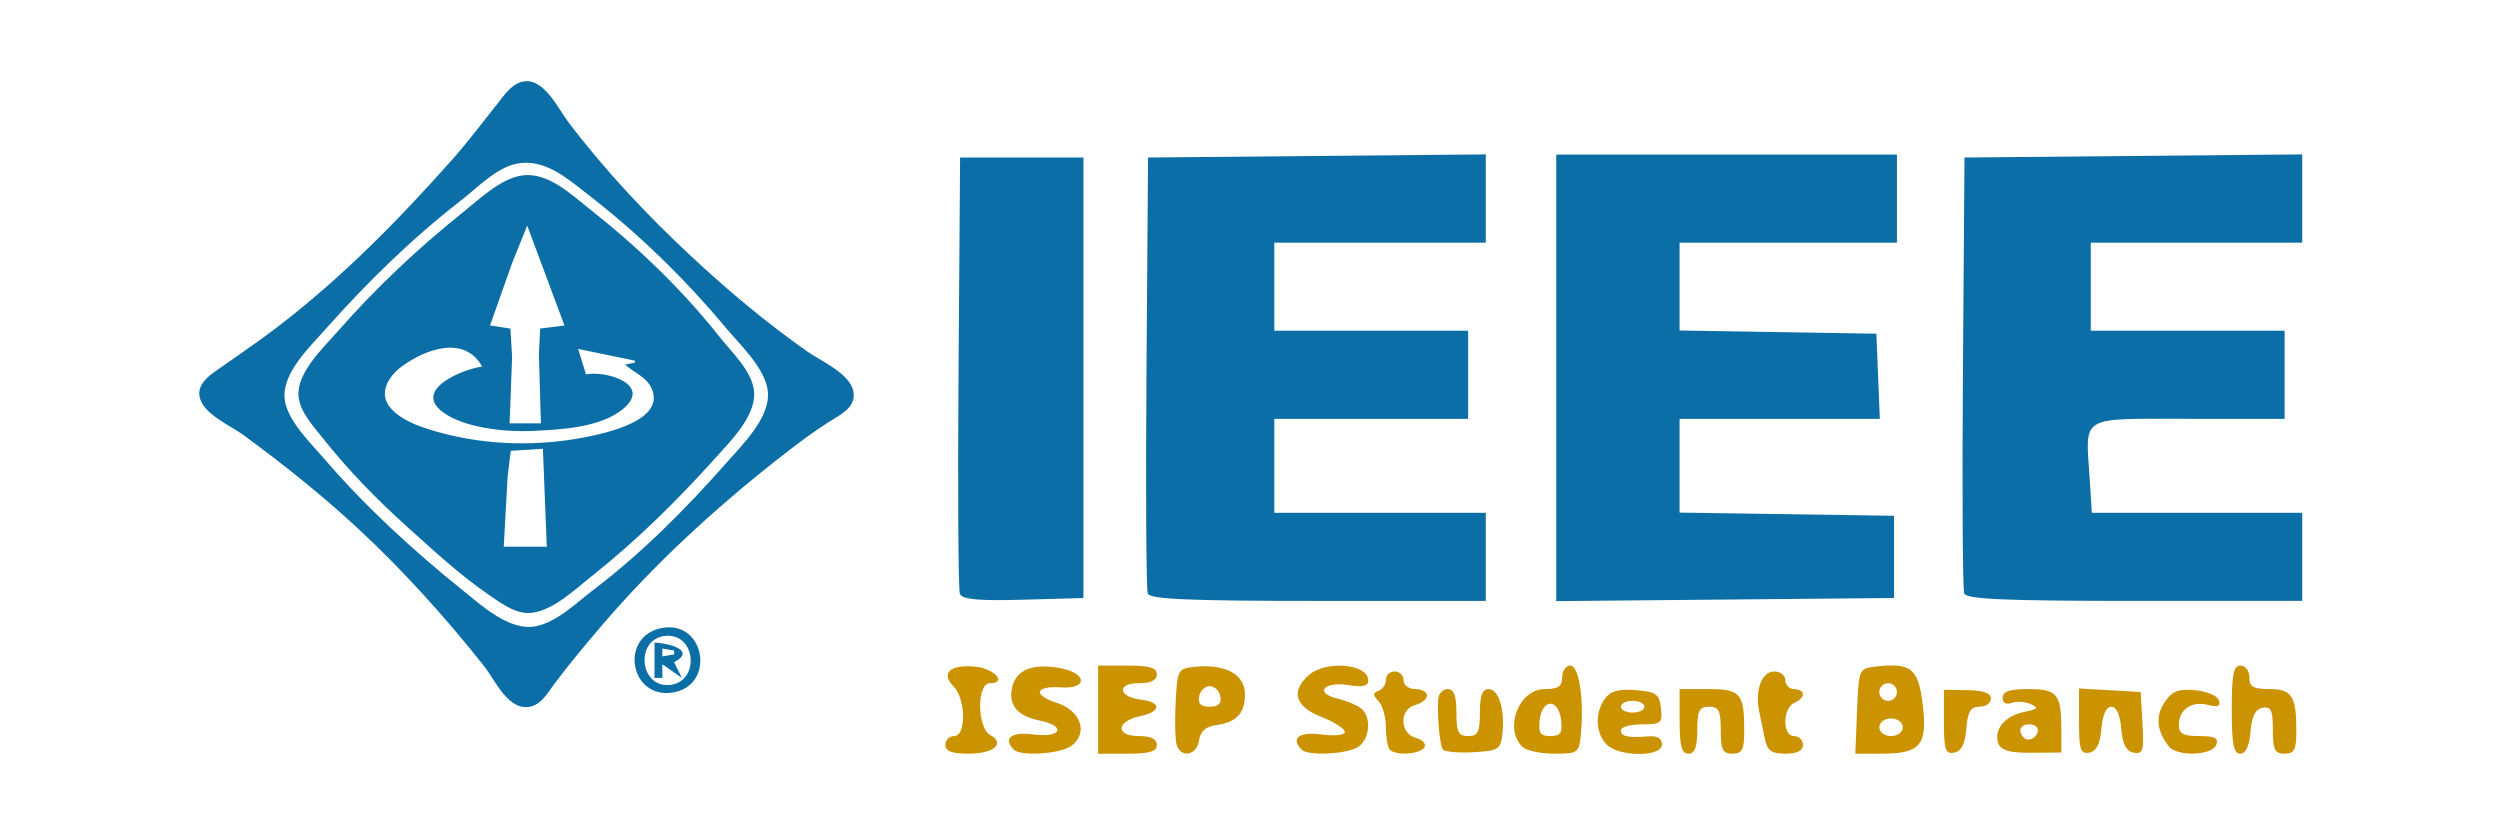 <?xml version="1.0" encoding="UTF-8" standalone="no"?>
<!-- Created with Inkscape (http://www.inkscape.org/) -->

<svg
   width="150mm"
   height="50mm"
   viewBox="0 0 150 50"
   version="1.1"
   id="svg5"
   xml:space="preserve"
   inkscape:version="1.2.1 (9c6d41e410, 2022-07-14)"
   sodipodi:docname="IEEE_ISEP_student_branch.svg"
   xmlns:inkscape="http://www.inkscape.org/namespaces/inkscape"
   xmlns:sodipodi="http://sodipodi.sourceforge.net/DTD/sodipodi-0.dtd"
   xmlns="http://www.w3.org/2000/svg"
   xmlns:svg="http://www.w3.org/2000/svg"><sodipodi:namedview
     id="namedview7"
     pagecolor="#ffffff"
     bordercolor="#000000"
     borderopacity="0.25"
     inkscape:showpageshadow="2"
     inkscape:pageopacity="0.0"
     inkscape:pagecheckerboard="0"
     inkscape:deskcolor="#d1d1d1"
     inkscape:document-units="mm"
     showgrid="false"
     inkscape:zoom="1.7173069"
     inkscape:cx="234.37861"
     inkscape:cy="141.20947"
     inkscape:window-width="2400"
     inkscape:window-height="1261"
     inkscape:window-x="2391"
     inkscape:window-y="-6"
     inkscape:window-maximized="1"
     inkscape:current-layer="layer1" /><defs
     id="defs2" /><g
     inkscape:label="Layer 1"
     inkscape:groupmode="layer"
     id="layer1"
     transform="translate(-19.504,-105.561)"><g
       id="g378"
       transform="matrix(1.332,0,0,1.332,-57.653,-48.59)"><path
         style="fill:#cc9300;stroke-width:0.265"
         d="m 100.511,149.282 c 0,-0.218 0.179,-0.397 0.397,-0.397 0.552,0 0.525,-1.686 -0.036,-2.247 -0.586,-0.586 -0.14,-0.99 0.974,-0.881 0.871,0.085 1.466,0.747 0.671,0.747 -0.597,0 -0.585,1.998 0.015,2.333 0.689,0.386 0.159,0.842 -0.979,0.842 -0.75,0 -1.043,-0.111 -1.043,-0.397 z m 3.087,0.22 c -0.517,-0.517 -0.123,-0.824 0.882,-0.69 1.26,0.169 1.498,-0.382 0.271,-0.628 -1.017,-0.203 -1.429,-0.717 -1.225,-1.528 0.194,-0.774 0.94,-1.059 2.169,-0.828 1.201,0.225 1.237,0.946 0.043,0.865 -1.195,-0.081 -1.314,0.34 -0.198,0.701 1.086,0.351 1.419,1.366 0.636,1.938 -0.492,0.36 -2.269,0.476 -2.576,0.169 z m 3.792,-1.808 v -1.984 h 1.323 c 1,0 1.323,0.097 1.323,0.397 0,0.267 -0.267,0.397 -0.816,0.397 -1.012,0 -0.921,0.623 0.109,0.745 0.949,0.112 0.898,0.553 -0.087,0.75 -0.437,0.087 -0.794,0.322 -0.794,0.523 0,0.228 0.297,0.364 0.794,0.364 0.529,0 0.794,0.132 0.794,0.397 0,0.3 -0.323,0.397 -1.323,0.397 h -1.323 z m 3.549,1.624 c -0.076,-0.198 -0.102,-1.061 -0.058,-1.918 0.079,-1.523 0.098,-1.56 0.889,-1.637 1.363,-0.133 2.234,0.347 2.234,1.231 0,0.876 -0.373,1.271 -1.323,1.403 -0.449,0.062 -0.689,0.283 -0.746,0.687 -0.092,0.651 -0.775,0.812 -0.996,0.235 z m 1.957,-2.219 c -0.049,-0.255 -0.265,-0.463 -0.479,-0.463 -0.214,0 -0.43,0.208 -0.479,0.463 -0.063,0.325 0.08,0.463 0.479,0.463 0.399,0 0.541,-0.138 0.479,-0.463 z m 3.666,2.403 c -0.517,-0.517 -0.123,-0.824 0.882,-0.69 0.611,0.082 1.058,0.032 1.058,-0.117 0,-0.143 -0.476,-0.446 -1.058,-0.675 -1.179,-0.463 -1.386,-1.138 -0.574,-1.872 0.762,-0.69 2.691,-0.521 2.691,0.235 0,0.252 -0.254,0.311 -0.892,0.207 -1.108,-0.18 -1.556,0.353 -0.507,0.604 0.406,0.097 0.887,0.294 1.069,0.437 0.504,0.397 0.395,1.466 -0.181,1.774 -0.571,0.306 -2.214,0.37 -2.487,0.098 z m 3.969,0 c -0.097,-0.097 -0.176,-0.549 -0.176,-1.005 0,-0.456 -0.149,-0.987 -0.331,-1.18 -0.265,-0.28 -0.265,-0.375 0,-0.472 0.182,-0.067 0.331,-0.29 0.331,-0.496 0,-0.206 0.179,-0.375 0.397,-0.375 0.218,0 0.397,0.179 0.397,0.397 0,0.22 0.235,0.397 0.529,0.397 0.291,0 0.529,0.13 0.529,0.289 0,0.159 -0.238,0.352 -0.529,0.428 -0.731,0.191 -0.711,1.29 0.027,1.483 0.306,0.08 0.477,0.272 0.381,0.428 -0.192,0.311 -1.275,0.385 -1.554,0.106 z m 2.38,-0.02 c -0.133,-0.216 -0.249,-1.501 -0.203,-2.251 0.015,-0.255 0.207,-0.463 0.425,-0.463 0.287,0 0.397,0.294 0.397,1.058 0,0.882 0.088,1.058 0.529,1.058 0.441,0 0.529,-0.176 0.529,-1.058 0,-0.758 0.111,-1.058 0.392,-1.058 0.457,0 0.745,0.935 0.621,2.019 -0.081,0.704 -0.177,0.764 -1.327,0.827 -0.682,0.037 -1.295,-0.022 -1.363,-0.132 z m 3.582,-0.121 c -0.833,-0.833 -0.144,-2.593 1.015,-2.593 0.608,0 0.784,-0.119 0.784,-0.529 0,-0.291 0.167,-0.529 0.37,-0.529 0.394,0 0.626,1.525 0.473,3.109 -0.079,0.822 -0.133,0.86 -1.204,0.86 -0.617,0 -1.264,-0.143 -1.438,-0.318 z m 1.751,-1.204 c -0.05,-0.433 -0.244,-0.728 -0.481,-0.728 -0.236,0 -0.431,0.294 -0.481,0.728 -0.068,0.592 0.021,0.728 0.481,0.728 0.46,0 0.549,-0.135 0.481,-0.728 z m 2.052,1.106 c -0.504,-0.504 -0.538,-1.433 -0.074,-2.066 0.249,-0.341 0.623,-0.444 1.389,-0.381 0.921,0.075 1.058,0.173 1.131,0.813 0.077,0.673 0.013,0.728 -0.86,0.728 -0.519,0 -0.944,0.119 -0.944,0.265 0,0.284 0.311,0.352 1.257,0.275 0.385,-0.031 0.595,0.099 0.595,0.368 0,0.568 -1.927,0.568 -2.495,4e-5 z m 1.701,-1.701 c 0,-0.146 -0.238,-0.265 -0.529,-0.265 -0.291,0 -0.529,0.119 -0.529,0.265 0,0.146 0.238,0.265 0.529,0.265 0.291,0 0.529,-0.119 0.529,-0.265 z m 1.587,0.661 v -1.455 h 1.295 c 1.451,0 1.616,0.191 1.616,1.874 0,0.86 -0.09,1.037 -0.529,1.037 -0.441,0 -0.529,-0.176 -0.529,-1.058 0,-0.882 -0.088,-1.058 -0.529,-1.058 -0.441,0 -0.529,0.176 -0.529,1.058 0,0.764 -0.11,1.058 -0.397,1.058 -0.305,0 -0.397,-0.338 -0.397,-1.455 z m 3.841,0.794 c -0.075,-0.364 -0.193,-0.933 -0.26,-1.265 -0.192,-0.946 0.127,-1.778 0.683,-1.778 0.274,0 0.498,0.179 0.498,0.397 0,0.218 0.179,0.397 0.397,0.397 0.218,0 0.397,0.106 0.397,0.236 0,0.13 -0.179,0.305 -0.397,0.389 -0.218,0.084 -0.397,0.454 -0.397,0.822 0,0.419 0.149,0.67 0.397,0.67 0.218,0 0.397,0.179 0.397,0.397 0,0.264 -0.264,0.397 -0.789,0.397 -0.628,0 -0.817,-0.135 -0.926,-0.661 z m 4.151,-1.257 c 0.077,-1.895 0.087,-1.919 0.837,-2.005 1.608,-0.184 1.929,0.078 2.124,1.733 0.214,1.821 -0.105,2.191 -1.887,2.191 h -1.152 z m 2.062,0.728 c 0,-0.22 -0.235,-0.397 -0.529,-0.397 -0.294,0 -0.529,0.176 -0.529,0.397 0,0.22 0.235,0.397 0.529,0.397 0.294,0 0.529,-0.176 0.529,-0.397 z m -0.265,-1.587 c 0,-0.218 -0.179,-0.397 -0.397,-0.397 -0.218,0 -0.397,0.179 -0.397,0.397 0,0.218 0.179,0.397 0.397,0.397 0.218,0 0.397,-0.179 0.397,-0.397 z m 2.117,1.359 v -1.458 l 1.058,0.015 c 0.717,0.01 1.058,0.132 1.058,0.38 0,0.201 -0.231,0.366 -0.513,0.366 -0.402,0 -0.531,0.215 -0.595,0.99 -0.057,0.692 -0.222,1.016 -0.545,1.078 -0.396,0.075 -0.463,-0.125 -0.463,-1.37 z m 2.457,0.971 c -0.236,-0.615 0.272,-1.25 1.143,-1.429 0.628,-0.129 0.682,-0.193 0.302,-0.359 -0.255,-0.111 -0.642,-0.134 -0.86,-0.05 -0.242,0.093 -0.397,5.3e-4 -0.397,-0.236 0,-0.283 0.317,-0.389 1.162,-0.389 1.302,0 1.484,0.226 1.484,1.848 v 1.011 l -1.337,0.01 c -0.981,0.008 -1.38,-0.101 -1.497,-0.407 z m 1.776,-0.626 c 0,-0.137 -0.179,-0.249 -0.397,-0.249 -0.409,0 -0.526,0.312 -0.228,0.61 0.211,0.211 0.625,-0.028 0.625,-0.361 z m 1.852,-0.376 v -1.488 l 1.389,0.08 1.389,0.08 0.081,1.411 c 0.071,1.24 0.023,1.4 -0.397,1.321 -0.34,-0.064 -0.501,-0.376 -0.56,-1.081 -0.052,-0.625 -0.217,-0.99 -0.447,-0.99 -0.231,0 -0.395,0.365 -0.447,0.99 -0.057,0.692 -0.222,1.016 -0.545,1.078 -0.397,0.075 -0.463,-0.126 -0.463,-1.401 z m 4.042,1.119 c -0.541,-0.699 -0.605,-1.346 -0.196,-1.971 0.337,-0.514 0.605,-0.623 1.375,-0.558 0.526,0.045 1.011,0.248 1.078,0.452 0.09,0.274 -0.039,0.329 -0.495,0.21 -0.728,-0.19 -1.306,0.211 -1.306,0.907 0,0.391 0.196,0.497 0.918,0.497 0.707,0 0.883,0.091 0.765,0.397 -0.187,0.487 -1.775,0.537 -2.139,0.066 z m 2.837,-1.654 c 0,-1.587 0.079,-1.984 0.397,-1.984 0.22,0 0.397,0.235 0.397,0.529 0,0.425 0.176,0.529 0.898,0.529 1.017,0 1.219,0.31 1.219,1.874 0,0.86 -0.09,1.037 -0.529,1.037 -0.443,0 -0.529,-0.176 -0.529,-1.078 0,-0.883 -0.084,-1.062 -0.463,-0.99 -0.324,0.061 -0.488,0.386 -0.545,1.078 -0.054,0.647 -0.214,0.99 -0.463,0.99 -0.298,0 -0.381,-0.434 -0.381,-1.984 z"
         id="path382" /><path
         style="fill:#0b6ea7;stroke-width:0.265"
         d="m 101.164,142.477 c -0.072,-0.188 -0.1,-4.686 -0.061,-9.997 l 0.07,-9.656 h 2.778 2.778 v 9.922 9.922 l -2.717,0.075 c -2.03,0.056 -2.75,-0.011 -2.848,-0.266 z m 8.463,-0.009 c -0.07,-0.183 -0.096,-4.677 -0.058,-9.988 l 0.07,-9.656 7.607,-0.07 7.607,-0.07 v 1.988 1.988 h -4.763 -4.763 v 1.984 1.984 h 4.366 4.366 v 1.984 1.984 h -4.366 -4.366 v 2.117 2.117 h 4.763 4.763 v 1.984 1.984 h -7.549 c -5.809,0 -7.578,-0.076 -7.676,-0.332 z m 18.4,-9.718 v -10.058 h 7.673 7.673 v 1.984 1.984 h -4.895 -4.895 v 1.978 1.978 l 4.432,0.072 4.432,0.073 0.078,1.918 0.078,1.918 h -4.51 -4.51 v 2.111 2.111 l 4.829,0.072 4.829,0.072 v 1.852 1.852 l -7.607,0.07 -7.607,0.07 z m 18.377,9.718 c -0.07,-0.183 -0.096,-4.677 -0.058,-9.988 l 0.07,-9.656 7.607,-0.07 7.607,-0.07 v 1.988 1.988 h -4.763 -4.763 v 1.984 1.984 h 4.366 4.366 v 1.984 1.984 h -4.335 c -4.968,0 -4.632,-0.205 -4.445,2.712 l 0.098,1.521 h 4.738 4.738 v 1.984 1.984 h -7.549 c -5.809,0 -7.578,-0.076 -7.676,-0.332 z M 81.411,119.421 c -0.489,0.139 -0.795,0.625 -1.094,1 -0.661,0.828 -1.294,1.677 -1.998,2.47 -2.431,2.74 -5.015,5.37 -7.935,7.597 -0.892,0.68 -1.82,1.302 -2.735,1.949 -0.369,0.261 -0.818,0.62 -0.739,1.128 0.126,0.804 1.382,1.319 1.974,1.754 1.805,1.328 3.564,2.724 5.205,4.252 2.046,1.906 3.911,3.979 5.645,6.167 0.505,0.638 1.096,2.068 2.117,1.813 0.48,-0.12 0.771,-0.651 1.047,-1.019 0.66,-0.88 1.364,-1.721 2.077,-2.558 2.386,-2.801 5.102,-5.295 7.99,-7.568 0.82,-0.645 1.667,-1.289 2.558,-1.831 0.444,-0.27 0.941,-0.584 0.848,-1.186 -0.127,-0.824 -1.464,-1.392 -2.083,-1.828 -1.832,-1.288 -3.567,-2.741 -5.205,-4.267 -1.996,-1.859 -3.919,-3.902 -5.566,-6.079 -0.465,-0.614 -1.129,-2.072 -2.108,-1.794 m -0.176,3.675 c 1.257,-0.225 2.259,0.684 3.176,1.393 2.277,1.761 4.352,3.782 6.197,5.988 0.642,0.768 1.82,1.86 1.909,2.911 0.099,1.163 -1.155,2.379 -1.857,3.176 -1.805,2.051 -3.805,4.065 -5.985,5.722 -0.76,0.577 -1.676,1.488 -2.646,1.658 -1.172,0.206 -2.416,-0.948 -3.264,-1.63 -2.225,-1.789 -4.377,-3.759 -6.238,-5.928 -0.609,-0.71 -1.71,-1.754 -1.781,-2.735 -0.083,-1.146 1.142,-2.301 1.839,-3.087 1.851,-2.086 3.884,-4.081 6.091,-5.791 0.724,-0.561 1.628,-1.512 2.558,-1.678 m 0.176,0.543 c -0.967,0.159 -1.905,1.077 -2.646,1.669 -2.012,1.607 -3.923,3.41 -5.62,5.346 -0.634,0.723 -1.85,1.857 -1.77,2.911 0.055,0.722 0.698,1.401 1.127,1.941 1.119,1.407 2.372,2.693 3.705,3.896 1.217,1.099 2.435,2.231 3.793,3.158 0.553,0.378 1.231,0.883 1.941,0.767 0.977,-0.159 1.898,-1.054 2.646,-1.647 2.004,-1.589 3.835,-3.392 5.543,-5.293 0.672,-0.748 1.848,-1.902 1.769,-2.999 -0.066,-0.922 -1.008,-1.786 -1.547,-2.47 -1.679,-2.131 -3.723,-4.089 -5.852,-5.764 -0.842,-0.662 -1.909,-1.709 -3.087,-1.515 m 0.265,2.251 1.676,4.499 -1.094,0.141 -0.057,1.182 0.092,3.087 h -1.411 l 0.113,-2.999 -0.078,-1.27 -0.917,-0.141 1,-2.823 0.676,-1.676 m -2.029,6.351 c -0.864,0.117 -3.155,1.037 -1.763,2.061 0.958,0.705 2.81,0.892 3.968,0.841 1.28,-0.056 3.115,-0.138 4.144,-0.995 1.33,-1.107 -0.788,-1.737 -1.674,-1.554 l -0.353,-1.147 2.558,0.529 v 0.088 l -0.441,0.088 c 0.393,0.37 0.94,0.534 1.184,1.059 0.686,1.472 -2.135,2.049 -3.037,2.223 -2.074,0.4 -4.305,0.356 -6.351,-0.184 -0.794,-0.21 -1.76,-0.487 -2.335,-1.11 -0.616,-0.668 -0.131,-1.456 0.482,-1.906 1.04,-0.763 2.803,-1.437 3.617,0.007 m 2.735,3.705 0.176,4.411 H 80.617 l 0.176,-3.176 0.141,-1.144 1.446,-0.091 m 5.381,8.069 c -1.949,0.345 -1.482,3.192 0.441,2.913 1.976,-0.286 1.507,-3.258 -0.441,-2.913 m 0.176,0.356 c 1.358,-0.09 1.511,2.062 0.176,2.211 -1.404,0.156 -1.6,-2.116 -0.176,-2.211 m -0.529,0.309 v 1.588 h 0.353 v -0.617 l 0.882,0.617 -0.353,-0.706 c 1.073,-0.568 -0.386,-0.882 -0.882,-0.882 m 0.882,0.353 v 0.176 l -0.529,0.088 v -0.353 z"
         id="path380"
         sodipodi:nodetypes="ccccccccccsccccccccccccccccccccccsssccccccccccccccccccccccccccccccccccccccccsccccccscc" /></g></g></svg>
